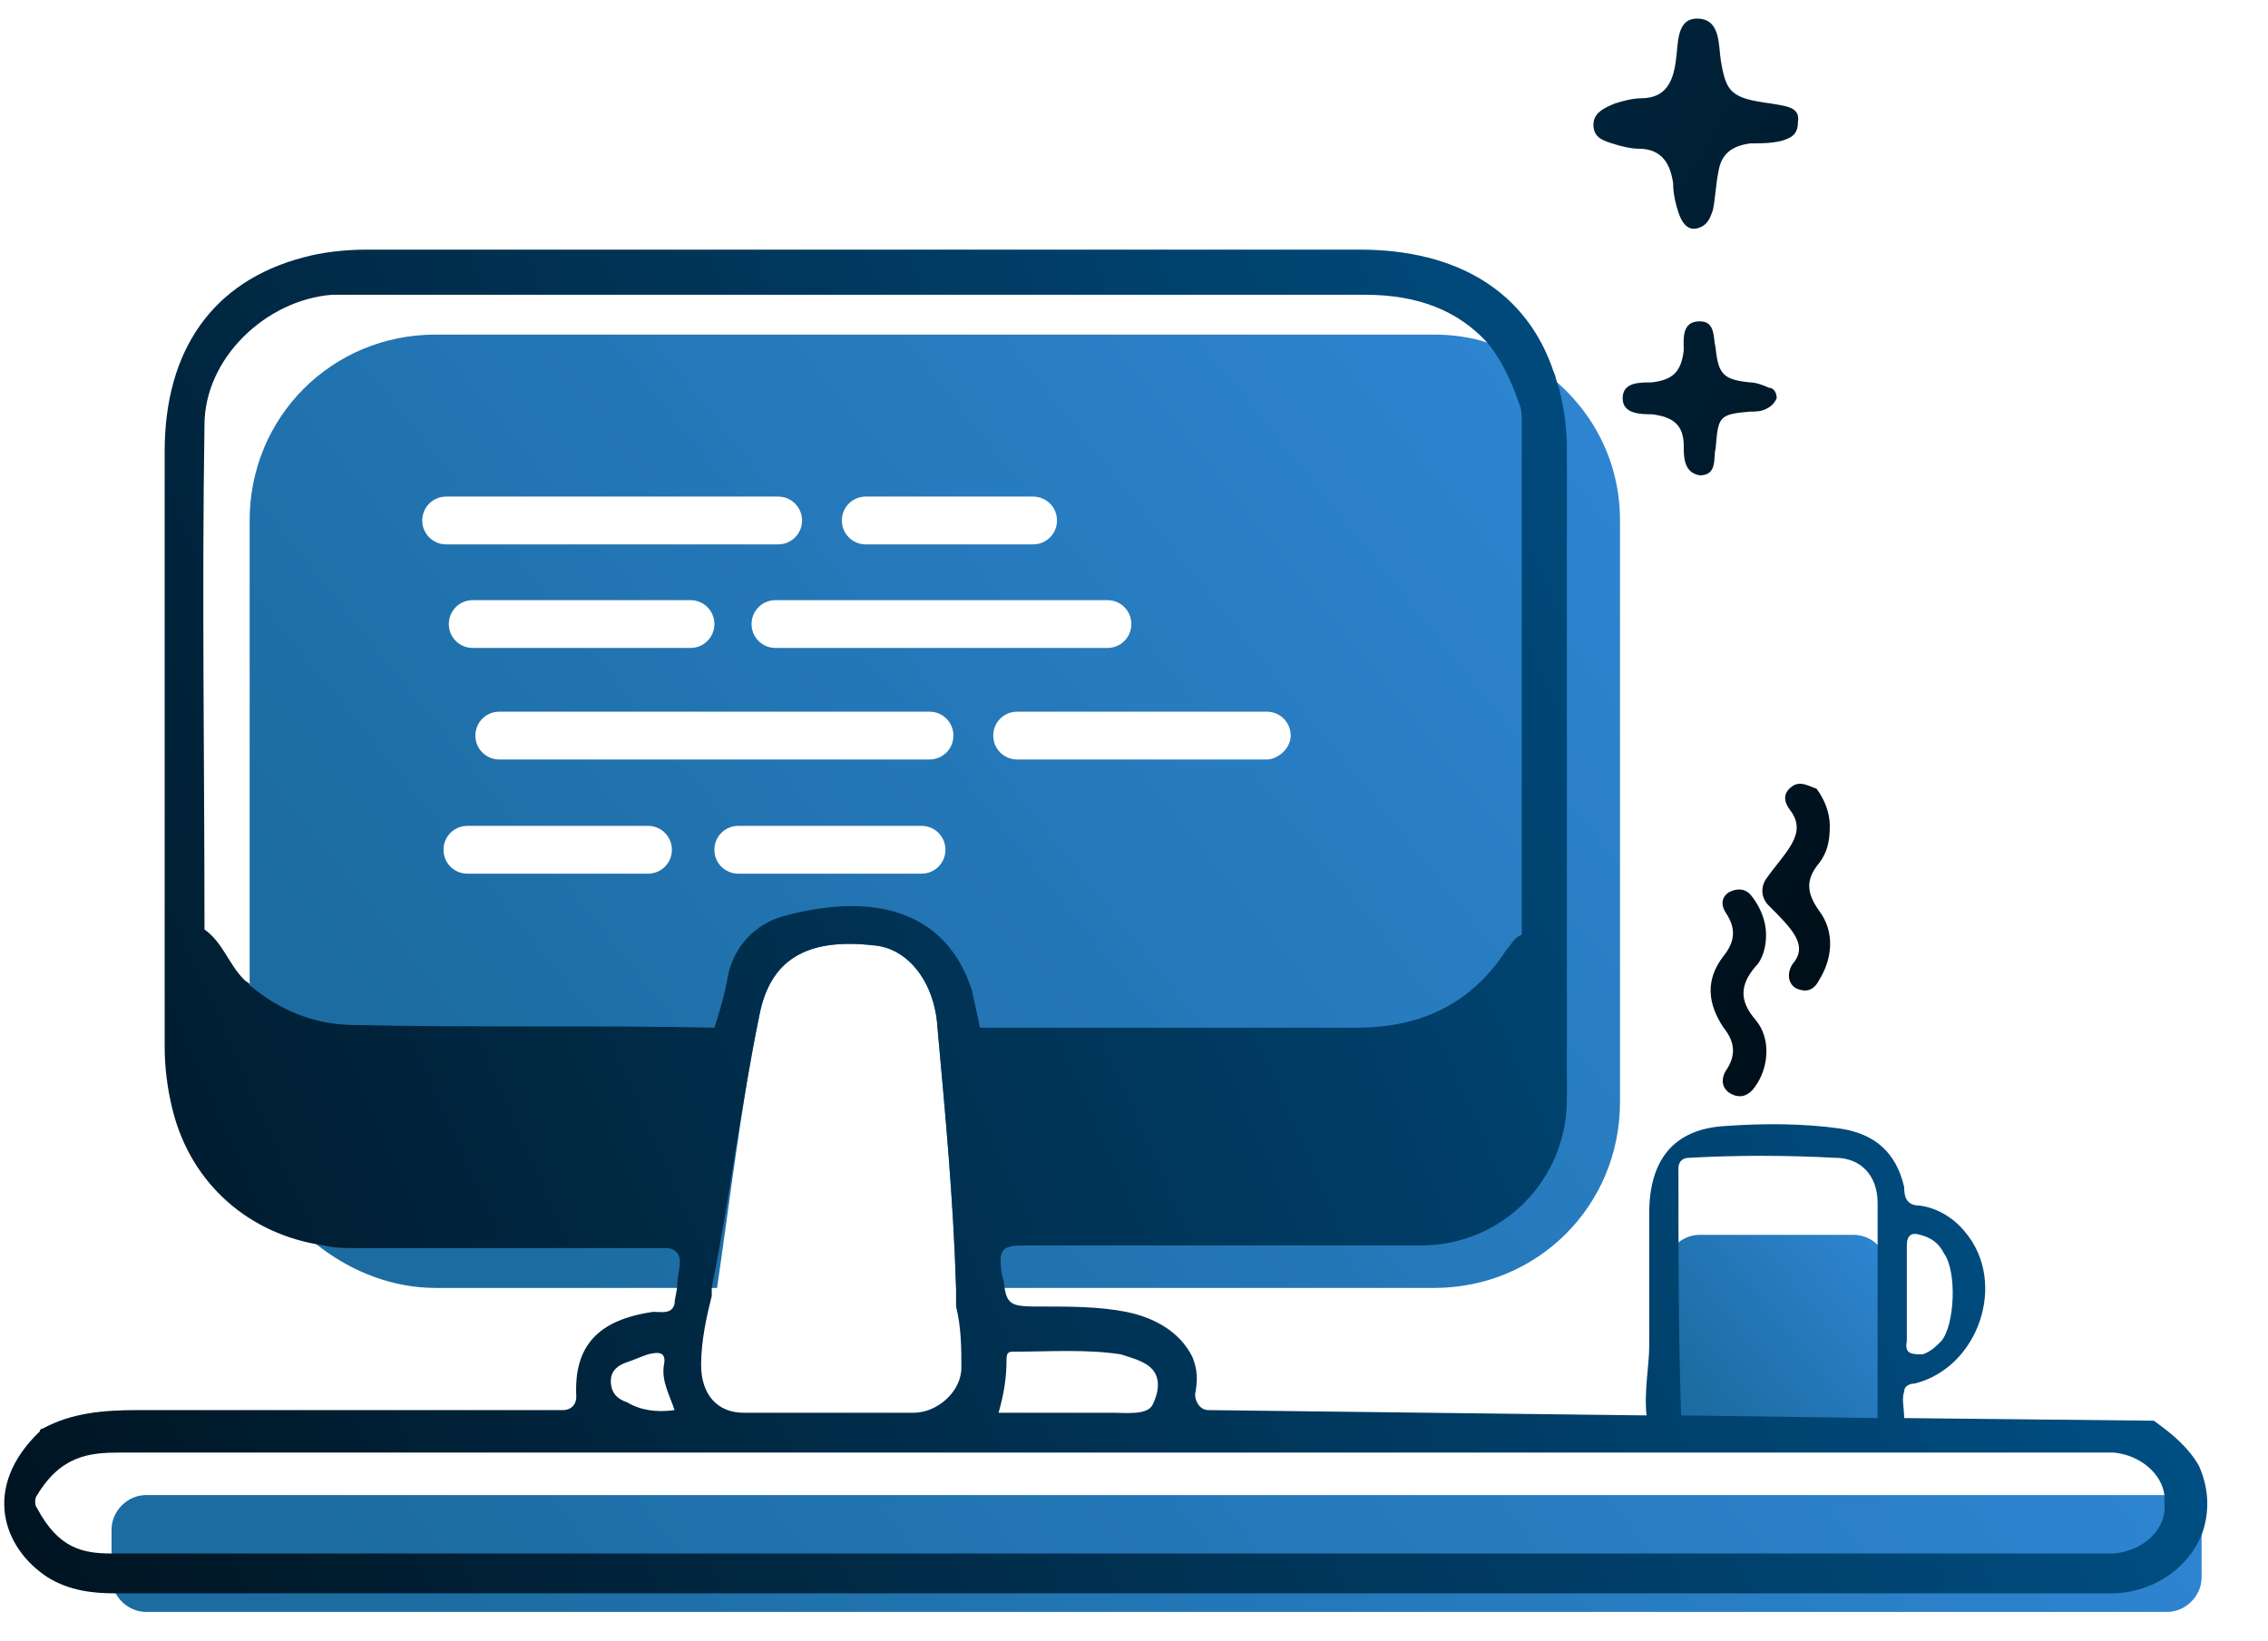 <?xml version="1.0" encoding="utf-8"?>
<!-- Generator: Adobe Illustrator 23.0.1, SVG Export Plug-In . SVG Version: 6.00 Build 0)  -->
<svg version="1.1" xmlns="http://www.w3.org/2000/svg" xmlns:xlink="http://www.w3.org/1999/xlink" x="0px" y="0px"
	 viewBox="0 0 85.4 61.8" style="enable-background:new 0 0 85.4 61.8;" xml:space="preserve">
<style type="text/css">
	.st0{display:none;}
	.st1{display:inline;stroke:#FFFFFF;stroke-miterlimit:10;}
	.st2{display:inline;fill:url(#SVGID_1_);}
	.st3{display:inline;fill:#2DA9DF;}
	.st4{display:inline;opacity:0.82;}
	.st5{fill:url(#SVGID_2_);}
	.st6{opacity:0.89;fill:url(#SVGID_3_);}
	.st7{opacity:0.89;fill:url(#SVGID_4_);}
	.st8{opacity:0.89;fill:url(#SVGID_5_);}
	.st9{fill:url(#SVGID_6_);}
	.st10{fill:url(#SVGID_7_);}
	.st11{fill:url(#SVGID_8_);}
	.st12{fill:url(#SVGID_9_);}
	.st13{fill:url(#SVGID_10_);}
	.st14{fill:url(#SVGID_11_);}
</style>
<g id="Layer_2" class="st0">
	<rect x="-98.4" y="-116" class="st1" width="774.1" height="840.9"/>
</g>
<g id="Layer_1">
	<g class="st0">
		<linearGradient id="SVGID_1_" gradientUnits="userSpaceOnUse" x1="1.514" y1="27.675" x2="81.905" y2="27.675">
			<stop  offset="0" style="stop-color:#005A96"/>
			<stop  offset="1" style="stop-color:#000000"/>
		</linearGradient>
		<path class="st2" d="M11.8,43.8c-0.2-0.1-0.4,0.1-0.6,0.2c-1.1,0.3-1.9-0.3-2-1.4c0-0.6,0-1.2,0-1.7c0-1.2,0-2.3-0.6-3.4
			c-0.8-1.5-0.4-3.1,0.7-4.4c0.4-0.5,0.8-1,1.5-1.2c0.8-0.3,0.3-1.1,0.2-1.7c0.4-1.3,0-2.5,0.2-3.8c0-0.2-0.1-0.5-0.3-0.5
			c-1.5-0.5-2.8-1.5-4.3-1.9c-1.3-0.7-2.6-1.3-4-2c-0.7-0.3-1.2-0.7-1.2-1.5c0-0.8,0.6-1.2,1.3-1.5c5.6-2.5,11.2-5,16.8-7.5
			C25.7,8.6,32,5.8,38.2,3c0.1-0.1,0.2-0.1,0.3-0.2c3-1.6,3-1.6,6.1-0.2c12,5.4,24,10.8,36,16.2c0.6,0.3,1.2,0.5,1.3,1.3
			c0.1,0.7-0.2,1.3-0.8,1.6c-0.6,0.3-1.2,0.6-1.7,0.9c-4.6,2.2-9.3,4.4-13.9,6.6c-0.6,0.3-0.8,0.6-0.8,1.3c0,4.4,0,8.8,0,13.2
			c0,1.5-0.4,2.8-1.4,3.9c-2.4,2.4-5.4,3.7-8.6,4.6c-6.1,1.6-12.4,1.9-18.7,1.3c-2.9-0.3-5.8-0.9-8.7-1.8c-2-0.7-3.8-1.6-5.6-2.6
			c-0.2-0.4-0.6-0.7-0.9-1c-1-1-1.7-2.2-1.8-3.6c0-1.9,0-3.8,0-5.7c0-0.5,0-1.1,0-1.6c-0.1-1.1,0.2-2.3-0.2-3.4
			c0.4-1.3,0.1-2.6,0.2-3.8c0-0.2-0.1-0.3-0.2-0.4c-1.3-0.7-2.6-1.3-4-2c-0.4-0.2-0.7,0-0.6,0.4c0.2,1.1,0.1,2.2,0.1,3.3
			c0,0.3,0,0.6,0.3,0.7c0.8,0.4,1.4,1.1,2.1,1.7c0.5,1.3,0.6,2.6,0.3,4c-0.6,0.6-0.8,1.3-0.7,2.1c0,0.9,0,1.8,0,2.7
			c0,1.1-0.6,1.7-1.5,1.7c-0.9,0-1.4-0.6-1.4-1.7c0-0.5,0-1,0-1.4c0-0.3,0.1-0.7-0.4-0.7c-0.5,0-0.4,0.4-0.4,0.7
			C12.2,41.9,12.3,42.9,11.8,43.8z M75.3,21c0.6,0,1-0.3,1.6-0.6c-0.3-0.2-0.5-0.3-0.7-0.4c-2.4-1.1-4.8-2.1-7.2-3.2
			c-8.9-4-17.8-8-26.7-12c-0.4-0.2-0.7-0.3-1.2-0.1c-2.9,1.3-5.7,2.6-8.6,3.8c-8.1,3.7-16.3,7.3-24.4,11c-0.5,0.2-1.1,0.4-1.6,0.9
			c1.4,0.6,2.6,1.3,3.9,1.8c0.2,0.1,0.3,0.2,0.5,0.3c2.9,1.6,5.9,2.8,8.8,4.2c6.9,3.3,13.9,6.6,20.8,9.9c0.8,0.4,1.4,0.4,2.1,0
			c10.1-4.8,20.2-9.6,30.2-14.4C73.8,21.9,74.7,21.7,75.3,21z M21.7,37.8c0,1.9,0,3.7,0,5.6c0,1.1,0.4,2,1.2,2.7
			c0.5,0.5,1.1,0.9,1.7,1.2c2.5,1.4,5.2,2.1,7.9,2.6c5.8,1,11.6,1.1,17.4,0.2c3.2-0.5,6.2-1.3,9-2.9c1.8-1,2.9-2.3,2.8-4.6
			c-0.2-3.5-0.1-7,0-10.5c0-1.2,0-1.2-1.1-0.7c-6,2.8-12,5.7-18,8.5c-0.7,0.3-1.4,0.3-2.1,0c-6-2.9-12-5.7-18-8.6
			c-0.7-0.3-0.9-0.3-0.9,0.5C21.7,33.8,21.7,35.8,21.7,37.8z M14,35.9c0-0.9-0.4-1.4-1.3-1.4c-0.8,0-1.4,0.6-1.5,1.4
			c0,0.8,0.6,1.5,1.5,1.5C13.5,37.3,14,36.8,14,35.9z"/>
		<polygon class="st3" points="-11.4,-12.4 -11.4,-12.4 -11.4,-12.4 		"/>
		<g class="st4">
			<g>
				<linearGradient id="SVGID_2_" gradientUnits="userSpaceOnUse" x1="8.566" y1="35.969" x2="58.532" y2="32.169">
					<stop  offset="0" style="stop-color:#2890FF"/>
					<stop  offset="1" style="stop-color:#005A96"/>
				</linearGradient>
				<path class="st5" d="M83.3,24.5c-1.3-0.6-2.6-1.3-3.9-1.9c-4.6,2.2-9.3,4.4-13.9,6.6c-0.6,0.3-0.8,0.6-0.8,1.3
					c0,4.4,0,8.8,0,13.2c0,1.5-0.4,2.8-1.4,3.9c-2.4,2.4-5.4,3.7-8.6,4.6c-6.1,1.6-12.4,1.9-18.7,1.3c-2.9-0.3-5.8-0.9-8.7-1.8
					c-2-0.7-3.8-1.6-5.6-2.6c-0.3,0.5-0.2,1-0.1,1.5c0.3,1.8,1.5,3.1,3,4.1c2,1.4,4.2,2.3,6.6,3c7.5,2.1,15.2,2.2,22.8,0.9
					c3.5-0.6,7-1.6,10-3.6c2.2-1.4,3.5-3.3,3.4-6.1c-0.1-4,0-8-0.1-12.1c0-1.2,0.3-1.7,1.4-2.3c4.9-2.2,9.8-4.6,14.7-7
					c0.6-0.3,1.1-0.6,1.1-1.4C84.4,25.2,84,24.8,83.3,24.5z M11.2,26.3c0-0.2-0.1-0.5-0.3-0.5c-1.5-0.5-2.8-1.5-4.3-1.9
					c-0.6,0.3-1.2,0.5-1.7,0.8c-1.1,0.6-1.1,2,0,2.6c0.4,0.2,0.9,0.4,1.3,0.6c1.6,0.7,3.2,1.5,4.8,2.2
					C11.5,28.8,11.1,27.5,11.2,26.3z M42.7,36.7c10.1-4.8,20.2-9.6,30.2-14.4c0.8-0.4,1.7-0.6,2.3-1.3c-0.7-0.8-1.7-1-2.6-1.4
					c-4.6-2.1-9.3-4.2-14-6.3c-4.5-2-9-4.1-13.5-6.1C44.5,7,44,7,43.3,7.3c-9.9,4.4-19.7,8.9-29.6,13.3c-1.1,0.5-2.3,0.8-3.3,1.6
					c0.2,0.1,0.3,0.2,0.5,0.3c2.9,1.6,5.9,2.8,8.8,4.2c6.9,3.3,13.9,6.6,20.8,9.9C41.4,37,42,37,42.7,36.7z M22.9,46.1
					c0.5,0.5,1.1,0.9,1.7,1.2c2.5,1.4,5.2,2.1,7.9,2.6c5.8,1,11.6,1.1,17.4,0.2c3.2-0.5,6.2-1.3,9-2.9c1.8-1,2.9-2.3,2.8-4.6
					c-0.2-3.5-0.1-7,0-10.5c0-1.2,0-1.2-1.1-0.7c-6,2.8-12,5.7-18,8.5c-0.7,0.3-1.4,0.3-2.1,0c-6-2.9-12-5.7-18-8.6
					c-0.7-0.3-0.9-0.3-0.9,0.5c0,2,0,4,0,6c0,1.9,0,3.7,0,5.6C21.7,44.6,22.1,45.4,22.9,46.1z M18.7,33.6c0.4-1.3,0.1-2.6,0.2-3.8
					c0-0.2-0.1-0.3-0.2-0.4c-1.3-0.7-2.6-1.3-4-2c-0.4-0.2-0.7,0-0.6,0.4c0.2,1.1,0.1,2.2,0.1,3.3c0,0.3,0,0.6,0.3,0.7
					c0.8,0.4,1.4,1.1,2.1,1.7c0.5,1.3,0.6,2.6,0.3,4c-0.6,0.6-0.8,1.3-0.7,2.1c0,0.9,0,1.8,0,2.7c0,1.1-0.6,1.7-1.5,1.7
					c-0.9,0-1.4-0.6-1.4-1.7c0-0.5,0-1,0-1.4c0-0.3,0.1-0.7-0.4-0.7c-0.5,0-0.4,0.4-0.4,0.7c0,1,0.1,2-0.4,2.9c0,1.4,0,2.8,0,4.2
					c0,1,0.6,1.5,1.5,1.5c0.8,0,1.4-0.5,1.4-1.5c0-0.6,0-1.2,0-1.8c0-0.3,0.1-0.6,0.5-0.6c0.4,0,0.5,0.2,0.5,0.6c0,0.5,0,1,0,1.4
					c0,1.3,0.5,1.9,1.4,1.9c1,0,1.4-0.6,1.5-1.8c0-1.1-0.2-2.3,0.2-3.4c0-1.9,0-3.8,0-5.7c-0.5-0.2-0.9-0.8-1.4-1
					c0.5,0.2,0.9,0.8,1.4,1c0-0.5,0-1.1,0-1.6C18.7,35.9,19,34.7,18.7,33.6z"/>
			</g>
		</g>
	</g>
	<g id="Layer_3">
		<linearGradient id="SVGID_3_" gradientUnits="userSpaceOnUse" x1="95.674" y1="-17.968" x2="18.304" y2="44.131">
			<stop  offset="0" style="stop-color:#2890FF"/>
			<stop  offset="1" style="stop-color:#005A96"/>
		</linearGradient>
		<path class="st6" d="M58.4,14.2c-0.7-0.6-1.5-1-2.4-1.3c-0.6-0.2-1.3-0.3-2-0.3H16.4c-3.9,0-7,3.1-7,7v21.9c0,2.2,1,4.2,2.7,5.5
			c1.2,0.9,2.7,1.5,4.3,1.5H27c0.5-3.4,0.9-6.9,1.6-10.3c0.4-2,1.7-2.9,4.3-2.6c1.3,0.1,2.3,1.4,2.4,3.1c0.3,3.3,0.6,6.5,0.7,9.8H54
			c3.9,0,7-3.1,7-7V19.6C61,17.4,60,15.5,58.4,14.2z M32.6,18.7h6.3c0.5,0,0.9,0.4,0.9,0.9c0,0.5-0.4,0.9-0.9,0.9h-6.3
			c-0.5,0-0.9-0.4-0.9-0.9C31.7,19.1,32.1,18.7,32.6,18.7z M15.9,19.6c0-0.5,0.4-0.9,0.9-0.9h12.5c0.5,0,0.9,0.4,0.9,0.9
			c0,0.5-0.4,0.9-0.9,0.9H16.8C16.3,20.5,15.9,20.1,15.9,19.6z M26.9,23.5c0,0.5-0.4,0.9-0.9,0.9h-8.2c-0.5,0-0.9-0.4-0.9-0.9
			c0-0.5,0.4-0.9,0.9-0.9H26C26.5,22.6,26.9,23,26.9,23.5z M24.4,32.9h-6.8c-0.5,0-0.9-0.4-0.9-0.9c0-0.5,0.4-0.9,0.9-0.9h6.8
			c0.5,0,0.9,0.4,0.9,0.9C25.3,32.5,24.9,32.9,24.4,32.9z M34.7,32.9h-6.9c-0.5,0-0.9-0.4-0.9-0.9c0-0.5,0.4-0.9,0.9-0.9h6.9
			c0.5,0,0.9,0.4,0.9,0.9C35.6,32.5,35.2,32.9,34.7,32.9z M35,28.6H18.8c-0.5,0-0.9-0.4-0.9-0.9c0-0.5,0.4-0.9,0.9-0.9H35
			c0.5,0,0.9,0.4,0.9,0.9C35.9,28.2,35.5,28.6,35,28.6z M29.2,24.4c-0.5,0-0.9-0.4-0.9-0.9c0-0.5,0.4-0.9,0.9-0.9h12.5
			c0.5,0,0.9,0.4,0.9,0.9c0,0.5-0.4,0.9-0.9,0.9H29.2z M47.7,28.6h-9.4c-0.5,0-0.9-0.4-0.9-0.9c0-0.5,0.4-0.9,0.9-0.9h9.4
			c0.5,0,0.9,0.4,0.9,0.9C48.6,28.2,48.1,28.6,47.7,28.6z"/>
		<linearGradient id="SVGID_4_" gradientUnits="userSpaceOnUse" x1="110.454" y1="4.823" x2="24.814" y2="73.56">
			<stop  offset="0" style="stop-color:#2890FF"/>
			<stop  offset="1" style="stop-color:#005A96"/>
		</linearGradient>
		<path class="st7" d="M81.6,60.7H5.5c-0.7,0-1.3-0.6-1.3-1.3v-1.8c0-0.7,0.6-1.3,1.3-1.3h76.1c0.7,0,1.3,0.6,1.3,1.3v1.8
			C82.9,60.1,82.3,60.7,81.6,60.7z"/>
		<linearGradient id="SVGID_5_" gradientUnits="userSpaceOnUse" x1="77.882" y1="41.443" x2="63.822" y2="52.727">
			<stop  offset="0" style="stop-color:#2890FF"/>
			<stop  offset="1" style="stop-color:#005A96"/>
		</linearGradient>
		<path class="st8" d="M69.8,54.1H64c-0.7,0-1.3-0.6-1.3-1.3v-5c0-0.7,0.6-1.3,1.3-1.3h5.8c0.7,0,1.3,0.6,1.3,1.3v5
			C71.1,53.5,70.6,54.1,69.8,54.1z"/>
	</g>
	<g>
		<linearGradient id="SVGID_6_" gradientUnits="userSpaceOnUse" x1="83.059" y1="18.387" x2="-24.602" y2="66.159">
			<stop  offset="0" style="stop-color:#005A96"/>
			<stop  offset="1" style="stop-color:#000000"/>
		</linearGradient>
		<path class="st9" d="M82.8,55.2c-0.4-0.7-1-1.2-1.7-1.7l-9.4-0.1c0-0.4-0.1-0.7,0-1c0-0.2,0.2-0.3,0.4-0.3
			c2.4-0.6,3.5-3.8,1.9-5.7c-0.4-0.5-1-0.9-1.7-1c-0.5,0-0.6-0.3-0.6-0.7c-0.3-1.3-1.1-2-2.4-2.2c-1.4-0.2-2.9-0.2-4.3-0.1
			c-2,0.1-2.9,1.3-2.9,3.3c0,1.7,0,3.4,0,5c0,0.7-0.2,1.7-0.1,2.6l-16.5-0.2c-0.3,0-0.5-0.3-0.5-0.6c0.1-0.5,0.1-0.9-0.1-1.4
			c-0.5-1-1.5-1.5-2.5-1.7c-1-0.2-2.1-0.2-3.1-0.2c-1.2,0-1.4,0-1.5-0.9c0-0.1-0.1-0.3-0.1-0.5c-0.1-0.8,0.1-0.9,0.9-0.9
			c5,0,9.9,0,14.9,0c3.1,0,5.5-2.5,5.5-5.5c0-8.2,0-16.4,0-24.5c0-0.8-0.1-1.5-0.3-2.3c-0.1-0.2-0.1-0.4-0.2-0.6
			c-1-3-3.6-4.6-7.3-4.6c-12.4,0-24.9,0-37.4,0c-0.8,0-1.7,0.1-2.4,0.3c-3.4,0.9-5.2,3.5-5.2,7.3c0,7.5,0,14.9,0,22.4
			c0,0.8,0.1,1.6,0.3,2.4c0.7,2.8,2.9,4.7,5.7,5.1c0.4,0.1,0.8,0.1,1.2,0.1c3.9,0,7.8,0,11.7,0c0.3,0,0.5,0.2,0.5,0.5
			c0,0.3-0.1,0.6-0.1,0.9c0,0.2-0.1,0.5-0.1,0.7c-0.1,0.4-0.5,0.3-0.8,0.3c-2.1,0.3-3,1.3-2.9,3.2c0,0.3-0.2,0.5-0.5,0.5
			c-5.3,0-10.7,0-16,0c-1.3,0-2.5,0.1-3.6,0.7c-0.1,0-0.1,0.1-0.1,0.1c-2.2,2.1-1.4,4.4,0.3,5.5c0.8,0.5,1.7,0.6,2.5,0.6h0.4
			c1.7,0,3.4,0,5.1,0H74c1.4,0,2.8,0,4.2,0c0.5,0,1,0,1.5,0c1.5-0.1,2.7-1,3.2-2.2C83.2,57,83.2,56.1,82.8,55.2z M71.8,48.7
			c0-0.6,0-1.2,0-1.8c0-0.4,0.2-0.5,0.5-0.4c0.4,0.1,0.7,0.3,0.9,0.7c0.5,0.7,0.4,2.7-0.1,3.3c-0.2,0.2-0.4,0.4-0.7,0.5
			C72,51,71.7,51,71.8,50.5C71.8,49.9,71.8,49.3,71.8,48.7z M63.2,44c0-0.2,0.1-0.4,0.4-0.4c1.8-0.1,3.6-0.1,5.5,0
			c1,0,1.6,0.7,1.6,1.7c0,1.1,0,2.3,0,3.4v2.1c0,0.9,0,1.8,0,2.6l-7.4-0.1C63.2,50.2,63.2,47.1,63.2,44z M37.9,51.2
			c0-0.3,0.1-0.3,0.3-0.3c1.3,0,2.7-0.1,4,0.1c0.3,0.1,0.7,0.2,1,0.4c0.6,0.4,0.4,1.1,0.2,1.5c-0.2,0.4-1,0.3-1.5,0.3
			c-1.5,0-2.7,0-4.3,0C37.8,52.5,37.9,51.9,37.9,51.2z M13.4,38.6c-1.5,0-2.8-0.5-4-1.5C9.4,37,9.3,37,9.2,36.9
			c-0.6-0.6-0.8-1.4-1.5-1.9c0-6.3-0.1-12.7,0-19c0-2.5,2.3-4.7,4.8-4.9c0.4,0,0.7,0,1,0c12.7,0,25.3,0,37.9,0c2,0,3.5,0.6,4.6,1.8
			c0.5,0.6,0.9,1.4,1.2,2.3c0.1,0.2,0.1,0.5,0.1,0.7c0,6.4,0,12.9,0,19.3c-0.3,0.1-0.4,0.4-0.6,0.6c-1.3,2-3.2,2.9-5.6,2.9
			c-4.7,0-9.5,0-14.2,0c-0.1-0.5-0.2-0.9-0.3-1.4c-0.9-2.8-3.4-3.8-7.1-2.8c-1.1,0.3-1.9,1.2-2.1,2.3c-0.1,0.6-0.3,1.3-0.5,1.9v0
			C22.4,38.6,17.9,38.7,13.4,38.6z M28.6,38.2c0.4-2,1.7-2.9,4.3-2.6c1.3,0.1,2.3,1.4,2.4,3.1c0.3,3.3,0.6,6.5,0.7,9.8
			c0,0.2,0,0.5,0,0.7c0.2,0.8,0.2,1.6,0.2,2.3c0,0.9-0.9,1.7-1.8,1.7c-2.1,0-4.2,0-6.4,0c-1,0-1.6-0.7-1.6-1.8
			c0-0.9,0.2-1.8,0.4-2.6c0-0.1,0-0.2,0-0.3C27.5,45,27.9,41.6,28.6,38.2z M23.6,51.3c0.3-0.1,0.5-0.2,0.8-0.3
			c0.4-0.1,0.7-0.1,0.6,0.4c-0.1,0.6,0.2,1.1,0.4,1.7c-0.7,0.1-1.3,0-1.8-0.3C23.3,52.7,23,52.5,23,52C23,51.6,23.3,51.4,23.6,51.3z
			 M79.6,58.5c-0.3,0-0.6,0-1,0H47.8c-14.5,0-29,0-43.5,0H4.2c-1.1,0-2-0.2-2.8-1.7c-0.1-0.1-0.1-0.4,0-0.5c0.9-1.5,2-1.6,3.1-1.6
			h73.8c0.4,0,0.9,0,1.3,0c1,0.1,1.8,0.8,1.9,1.6c0,0.1,0,0.2,0,0.3C81.6,57.6,80.7,58.4,79.6,58.5z"/>
		<linearGradient id="SVGID_7_" gradientUnits="userSpaceOnUse" x1="3.695" y1="-30.923" x2="97.394" y2="24.465">
			<stop  offset="0" style="stop-color:#005A96"/>
			<stop  offset="1" style="stop-color:#000000"/>
		</linearGradient>
		<path class="st10" d="M60.7,5.4c0.3,0.1,0.7,0.2,1,0.2c0.9,0,1.2,0.6,1.3,1.3c0,0.4,0.1,0.8,0.2,1.1c0.1,0.3,0.3,0.7,0.7,0.6
			c0.4-0.1,0.5-0.4,0.6-0.7c0.1-0.5,0.1-0.9,0.2-1.4c0.1-0.7,0.5-1,1.2-1.1c0.4,0,0.8,0,1.2-0.1c0.3-0.1,0.6-0.2,0.6-0.7
			C67.8,4,67.2,4,66.7,3.9c-1.5-0.2-1.7-0.4-1.9-1.6c-0.1-0.6,0-1.6-0.9-1.6c-0.8,0-0.7,1-0.8,1.6c-0.1,0.8-0.4,1.4-1.3,1.4
			c-0.3,0-0.7,0.1-1,0.2C60.3,4.1,60,4.3,60,4.7C60,5.2,60.4,5.3,60.7,5.4z"/>
		<linearGradient id="SVGID_8_" gradientUnits="userSpaceOnUse" x1="-39.143" y1="41.544" x2="54.556" y2="96.933">
			<stop  offset="0" style="stop-color:#005A96"/>
			<stop  offset="1" style="stop-color:#000000"/>
		</linearGradient>
		<path class="st11" d="M12.4,72c0,0.1,0,0.2,0.1,0.2C12.6,72,12.5,72,12.4,72z"/>
		<linearGradient id="SVGID_9_" gradientUnits="userSpaceOnUse" x1="-0.809" y1="-23.304" x2="92.89" y2="32.084">
			<stop  offset="0" style="stop-color:#005A96"/>
			<stop  offset="1" style="stop-color:#000000"/>
		</linearGradient>
		<path class="st12" d="M65.9,15.5c0.2,0,0.4,0,0.6-0.1c0.2-0.1,0.3-0.2,0.4-0.4c0-0.2-0.1-0.4-0.3-0.4c-0.2-0.1-0.5-0.2-0.7-0.2
			c-1-0.1-1.2-0.3-1.3-1.3c-0.1-0.4,0-1-0.6-1c-0.7,0-0.6,0.7-0.6,1.1c-0.1,0.8-0.4,1.1-1.2,1.2c-0.5,0-1.1,0-1.1,0.6
			c0,0.6,0.7,0.6,1.1,0.6c0.8,0.1,1.2,0.4,1.2,1.2c0,0.4,0,1,0.6,1.1c0.7,0,0.5-0.7,0.6-1C64.7,15.7,64.7,15.6,65.9,15.5z"/>
		<linearGradient id="SVGID_10_" gradientUnits="userSpaceOnUse" x1="-10.216" y1="-7.39" x2="83.482" y2="47.999">
			<stop  offset="0" style="stop-color:#005A96"/>
			<stop  offset="1" style="stop-color:#000000"/>
		</linearGradient>
		<path class="st13" d="M65.2,41.2c0.4,0.2,0.7,0,0.9-0.3c0.5-0.7,0.6-1.8,0-2.5c-0.6-0.7-0.6-1.3,0-2c0.3-0.3,0.4-0.8,0.4-1.2
			c0-0.5-0.2-1-0.5-1.4c-0.2-0.3-0.5-0.4-0.9-0.2c-0.3,0.2-0.3,0.5-0.1,0.8c0.4,0.6,0.3,1.1-0.1,1.6c-0.7,0.9-0.6,1.8,0,2.7
			c0.4,0.5,0.5,1,0.1,1.6C64.8,40.6,64.8,41,65.2,41.2z"/>
		<linearGradient id="SVGID_11_" gradientUnits="userSpaceOnUse" x1="-7.891" y1="-11.324" x2="85.808" y2="44.065">
			<stop  offset="0" style="stop-color:#005A96"/>
			<stop  offset="1" style="stop-color:#000000"/>
		</linearGradient>
		<path class="st14" d="M67.5,29.6c-0.3,0.2-0.4,0.5-0.1,0.9c0.7,0.9-0.2,1.6-0.9,2.6c-0.2,0.3-0.2,0.7,0.1,1
			c0.9,0.9,1.5,1.5,0.9,2.2c-0.2,0.3-0.2,0.7,0.1,0.9c0.4,0.2,0.7,0.1,0.9-0.3c0.5-0.8,0.6-1.8,0-2.6c-0.5-0.7-0.5-1.2,0-1.8
			c0.3-0.4,0.4-0.8,0.4-1.4c0-0.5-0.2-1-0.5-1.4C68.1,29.6,67.8,29.4,67.5,29.6z"/>
	</g>
</g>
</svg>
